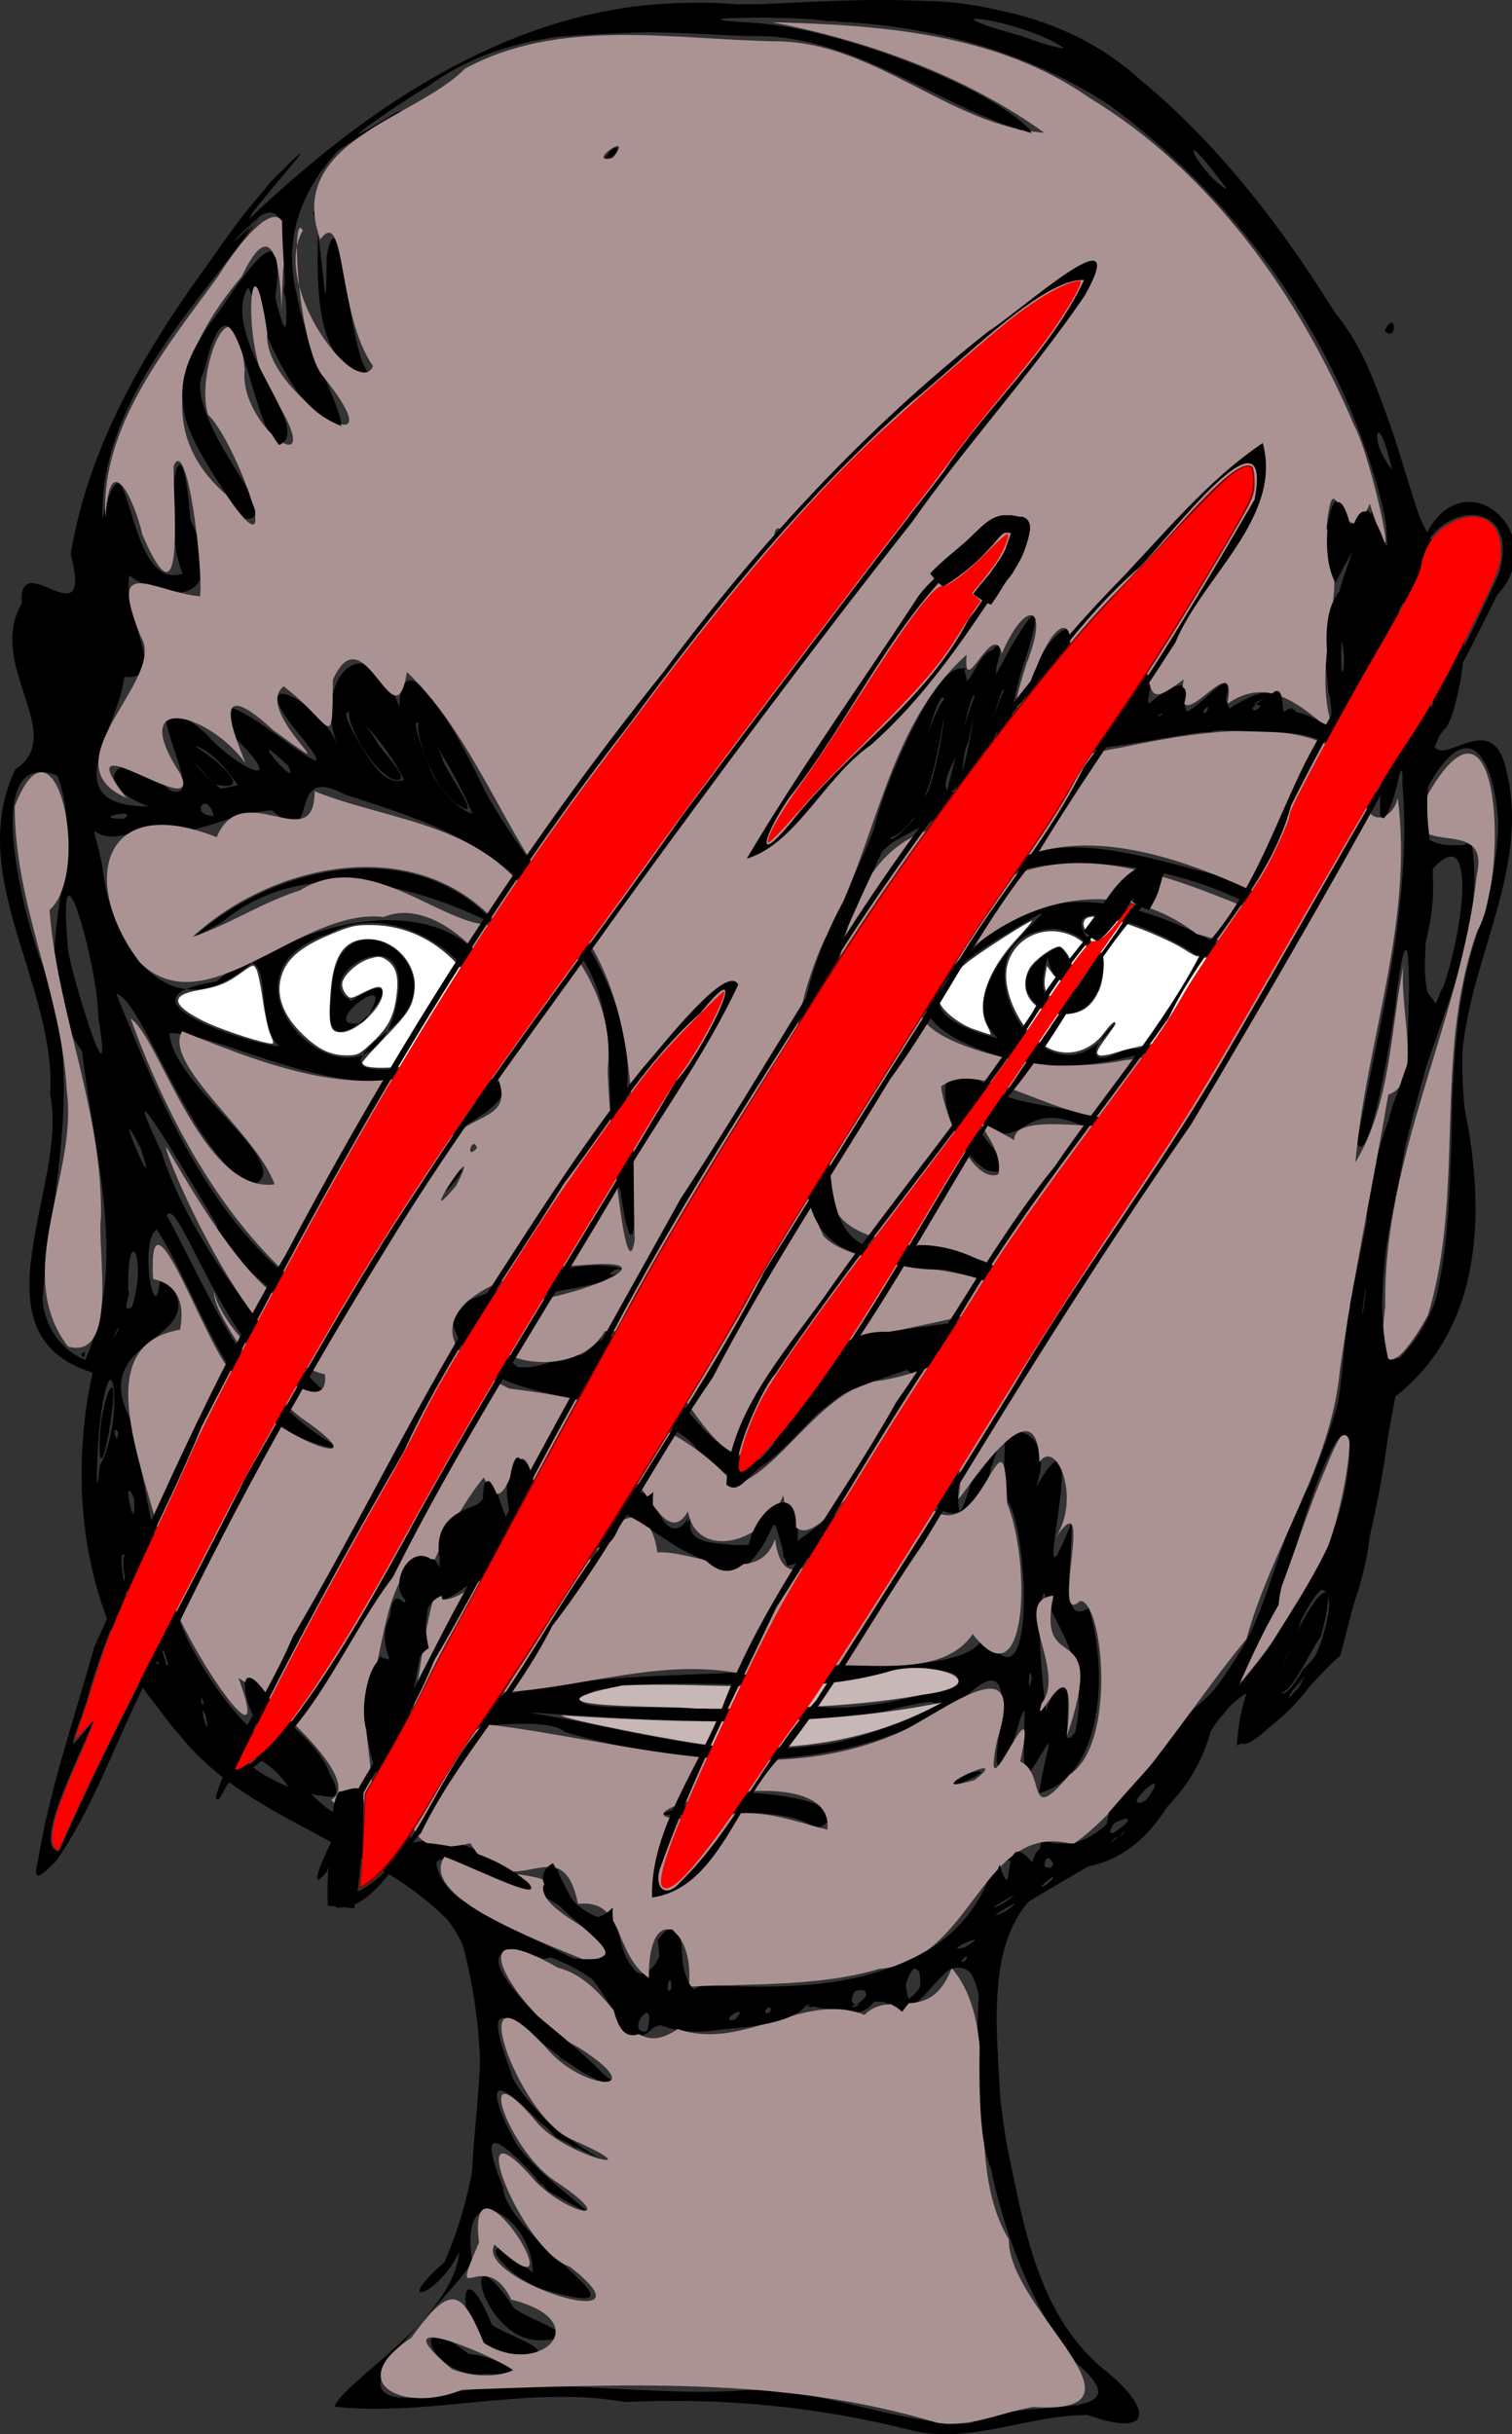 <?xml version="1.0" encoding="UTF-8" standalone="no"?>
<svg
   xmlns:dc="http://purl.org/dc/elements/1.1/"
   xmlns:cc="http://creativecommons.org/ns#"
   xmlns:rdf="http://www.w3.org/1999/02/22-rdf-syntax-ns#"
   xmlns:svg="http://www.w3.org/2000/svg"
   xmlns="http://www.w3.org/2000/svg"
   xmlns:sodipodi="http://sodipodi.sourceforge.net/DTD/sodipodi-0.dtd"
   xmlns:inkscape="http://www.inkscape.org/namespaces/inkscape"
   version="1.1"
   id="svg10"
   width="759.552"
   height="1222.396"
   viewBox="0 0 759.552 1222.396"
   sodipodi:docname="villager2claw.svg"
   inkscape:version="1.0 (4035a4fb49, 2020-05-01)">
  <rect x="0" y="0" width="759.552" height="1222.396" fill="#333333" stroke="none"/>
  <defs
     id="defs14" />
  <sodipodi:namedview
     inkscape:pagecheckerboard="true"
     inkscape:document-rotation="0"
     pagecolor="#ffffff"
     bordercolor="#666666"
     borderopacity="1"
     objecttolerance="10"
     gridtolerance="10"
     guidetolerance="10"
     inkscape:pageopacity="0"
     inkscape:pageshadow="2"
     inkscape:window-width="1080"
     inkscape:window-height="1826"
     id="namedview12"
     showgrid="false"
     inkscape:zoom="0.78671483"
     inkscape:cx="302.81517"
     inkscape:cy="308.63487"
     inkscape:window-x="-11"
     inkscape:window-y="-11"
     inkscape:window-maximized="1"
     inkscape:current-layer="g18"
     fit-margin-top="0"
     fit-margin-left="0"
     fit-margin-right="0"
     fit-margin-bottom="0" />
  <g
     inkscape:groupmode="layer"
     inkscape:label="Image"
     id="g18"
     transform="translate(-150.261,-278.231)">
    <path
       d="m 610.429,1499.238 c -47.951,-12.405 -96.796,-17.165 -145.964,-14.793 -49.024,-8.598 -97.356,7.42 -146.133,2.376 4.075,-12.596 59.596,-43.776 62.638,-77.82 -10.39,22.505 -34.79,29.108 -7.442,5.235 22.325,-50.85 22.973,-113.312 7.441,-165.494 -39.822,-46.859 -110.867,-53.949 -145.887,-106.675 -42.286,-45.91 -51.364,-115.207 -38.319,-174.579 -62.422,-19.289 -11.729,-94.371 -21.308,-139.524 3.333,-55.228 -42.987,-109.526 -17.507,-163.411 26.717,-17.323 -14.837,-52.021 3.222,-83.249 -1.973,-29.966 36.189,20.031 24.617,-24.762 11.685,-71.316 56.492,-130.947 99.884,-186.396 36.406,-36.613 -0.49,3.372 -13.24,20.933 65.357,-63.236 150.154,-120.055 245.463,-110.179 69.277,-2.11 148.233,-13.879 204.558,36.861 41.82,34.446 74.943,78.531 102.7,124.554 27.056,39.194 31.861,91.942 51.29,125.836 1.728,7.061 13.994,-29.249 8.108,4.715 4.426,31.901 -1.433,68.788 -14.656,77.952 3.648,15.603 30.098,-19.323 37.174,14.706 14.437,59.011 -33.398,113.384 -20.295,173.108 9.799,51.224 7.477,108.763 -37.534,142.413 -2.788,43.037 -15.121,86.065 -25.644,128.508 -18.357,15.514 -67.262,79.807 -46.143,18.376 -30.796,16.834 -33.421,78.749 -81.327,87.717 -57.955,16.054 -43.954,80.868 -42.996,126.507 10.401,44.446 14.603,95.977 52.517,126.592 23.95,19.372 23.576,33.892 -8.843,22.239 -29.08,-0.224 -57.14,14.056 -86.374,8.254 z m 27.465,-4.11 c 24.157,-14.477 93.483,2.108 50.024,-32.757 -36.79,-52.949 -49.492,-119.034 -45.994,-182.446 -11.221,-46.516 -33.158,34.784 -49.943,-1.665 -9.472,24.781 -33.916,-3.312 -44.058,11.667 -29.416,5.799 -47.293,13.322 -67.964,4.422 -18.8,26.402 -25.623,-41.719 -56.158,-32.412 -61.847,-19.572 17.446,50.462 36.849,63.095 -27.139,0.629 -78.116,-70.978 -53.85,-6.599 6.021,28.711 81.11,61.404 22.84,33.159 -16.206,-18.186 -45.548,-42.967 -22.098,-0.739 8.291,19.773 67.284,55.753 18.169,27.594 -14.703,-15.771 -39.84,-44.099 -22.815,-2.106 1.592,26.301 82.243,69.505 21.361,51.858 -25.673,-7.957 -37.447,-36.736 -6.506,-8.743 1.27,-26.094 -37.341,-52.151 -30.327,-5.741 -12.195,22.89 -86.427,78.795 -16.281,67.056 51.959,-10.609 104.452,2.043 156.543,-2.478 37.468,-0.351 74.247,17.926 110.209,16.834 z m -243.299,-24.829 c -27.888,3.801 -41.538,-35.975 -8.874,-9.987 10.587,0.546 36.657,11.624 8.874,9.987 z m 14.909,-9.793 c -31.529,3.266 -31.679,-63.503 -12.127,-14.829 6.101,4.744 40.026,15.616 12.127,14.829 z m 12.435,-7.059 c -30.45,0.819 -42.237,-60.058 -13.47,-16.211 5.905,5.618 40.131,15.403 13.47,16.211 z m 53.484,-155.209 c 5.377,-21.625 -12.576,2.045 0,0 z m 46.641,-9.595 c -10.39,-1.677 -3.946,11.152 0,0 z m 16.031,-1.155 c -3.952,-5.188 -4.937,6.682 0,0 z m 20.5,-1.418 c 4.049,-7.744 -8.329,0.437 0,0 z m 26.977,-4.771 c -2.098,-21.419 -16.014,17.691 0,0 z m 26.935,-4.896 c 0.99,-32.063 -18.775,23.274 0,0 z m -124.928,0.335 c -0.38,-11.783 -4.232,5.827 0,0 z m 15.015,-1.75 c 50.156,2.676 118.777,2.741 143.189,-50.454 9.766,-33.974 25.563,6.162 27.467,-22.447 36.567,13.406 52.336,-42.213 76.663,-65.672 34.35,-27.284 37.294,-72.087 55.753,-108.683 26.553,-36.667 13.23,-85.229 31.321,-124.95 -2.814,-35.469 14.627,-70.28 20.449,-87.564 -0.616,-22.32 4.689,-107.813 -5.358,-39.86 -1.941,20.334 -14.101,91.099 -20.021,76.852 10.812,-60.023 27.935,-119.656 22.63,-181.145 1.717,-28.317 -14.291,55.984 -10.472,1.408 4.292,-54.059 -5.278,46.151 -8.139,0.549 -12.967,-47.698 -87.158,-24.705 -129.288,-19.672 -42.59,7.514 -67.236,26.267 -106.407,46.787 -33.768,21.564 -29.242,98.08 -40.419,105.794 -4.928,-50.615 -7.462,83.928 6.273,30.336 1.876,31.325 -4.509,80.31 42.505,66.291 46.353,-0.917 79.611,40.058 20.392,54.871 -27.983,16.121 -17.292,9.687 -25.235,8.071 -46.822,-2.185 -71.021,88.862 -105.193,38.187 -36.124,-34.485 -115.373,-10.647 -122.479,-68.783 25.64,-9.699 66.01,-28.116 89.3,-18.599 -22.07,16.517 -108.406,5.817 -55.242,48.397 27.935,3.343 62.478,-42.776 73.502,7.287 16.472,20.965 51.358,67.848 62.787,16.183 11.672,-57.779 86.743,-33.298 113.112,-57.122 -36.514,-31.161 -115.186,-3.703 -107.947,-76.056 -13.415,-56.749 15.524,-108.904 37.252,-158.888 5.341,-25.971 35.441,-92.59 45.739,-80.277 -7.284,24.6 29.473,-42.898 14.435,2.437 -6.224,15.649 34.456,-68.612 16.677,-10.418 -9.569,26.453 -11.266,58.67 2.36,12.212 5.901,-23.629 31.407,-41.409 14.249,-5.581 -15.86,25.558 -10.305,56.185 4.934,13.686 18.427,-36.165 23.014,-10.676 11.352,13.372 12.855,-8.789 37.112,-48.059 27.323,-7.844 8.182,-10.24 29.171,-20.702 17.055,3.535 12.412,-3.658 31.16,-33.303 21.066,-0.924 18.653,-12.24 37.702,6.618 34.517,-2.908 43.461,36.647 -0.083,-36.298 25.22,-56.376 7.374,-35.203 11.909,-27.546 -3.978,-6.656 -9.595,-14.431 2.506,-66.645 7.169,-25.126 14.461,-38.54 22.518,39.692 19.354,-5.822 C 827.691,456.243 776.271,381.681 708.015,331.344 665.209,303.21 616.155,290.591 565.179,288.748 c -16.533,-2.867 -85.156,-1.806 -35.792,0.976 46.769,3.377 123.4,34.745 140.296,55.918 -49.085,-13.53 -90.257,-51.247 -144.026,-49.306 -54.13,-2.171 -113.39,-8.863 -160.078,25.045 -19.98,11.868 -58.197,39.1 -15.818,13.078 26.035,-6.379 -56.405,21.152 -48.448,48.681 -18.579,35.937 20.406,94.214 20.506,109.366 -33.148,-17.216 -40.864,-58.84 -46.846,-69.961 -16.06,24.816 38.73,81.878 12.079,76.132 -12.492,-18.755 -20.273,-95.083 -34.051,-34.758 -14.302,24.018 45.909,78.073 18.874,74.69 -25.051,-39.304 -45.902,-60.273 -11.669,-103.81 10.916,-15.827 33.979,-51.798 27.791,-12.583 2.287,28.401 12.563,31.797 4.728,2.099 5.771,-29.04 -2.815,-60.027 -23.809,-20.847 -30.394,39.225 -68.588,83.222 -67.177,135.174 14.079,-55.341 10.682,38.227 40.278,27.597 -11.249,-26.362 -1.095,-91.552 3.89,-26.867 18.151,36.314 -4.871,45.652 -30.734,27.831 -3.566,21.199 20.914,52.861 -2.492,50.943 -2.809,26.417 -36.392,64.984 12.274,65.057 -34.106,-12.467 -11.147,-33.773 10.194,-8.372 24.759,10.878 -28.196,-68.228 18.698,-28.081 14.271,16.642 43.052,30.333 14.809,2.266 -29.401,-51.061 70.656,45.138 31.346,-2.728 -28.684,-34.694 10.435,-17.229 19.458,5.499 -12.046,-34.008 16.008,-61.182 31.363,-18.493 1.588,-42.269 36.626,28.064 43.289,42.647 27.426,49.909 78.595,91.864 70.576,154.555 7.183,22.614 6.214,106.803 -2.659,46.457 -12.631,-43.508 6.641,-95.577 -29.985,-130.516 -26.165,-44.69 -70.318,-56.607 -109.041,-69.439 -30.376,-16.285 -10.277,29.852 -36.181,8.127 -25.877,1.869 -37.993,15.607 -68.277,10.327 -24.821,10.895 -23.426,-15.33 -16.853,17.822 4.074,40.28 34.299,85.443 75.87,47.699 38.241,-24.036 108.118,-37.127 125.61,18.697 12.817,37.487 -25.521,10.723 -36.059,36.067 -42.818,19.719 -107.001,-19.769 -131.682,-18.658 1.01,26.549 66.656,67.609 41.157,76.467 -31.752,-17.692 -54.19,-92.509 -67.962,-96.334 22.2,54.661 47.238,115.523 96.881,150.195 17.903,30.641 -45.177,-17.618 -46.35,-34.113 -11.341,-18.722 -54.186,-92.359 -27.671,-36.282 14.102,45.454 59.114,100.256 82.207,120.294 -43.504,4.615 -72.891,-101.042 -79.648,-88.752 23.216,42.763 42.034,93.895 88.121,117.337 -54.57,-5.69 -68.283,-71.333 -93.148,-110.344 -9.583,6.69 -0.043,55.466 1.928,21.586 33.253,35.98 -39.437,29.431 -14.656,74.819 11.562,53.599 16.253,113.149 58.86,153.185 31.024,42.758 -26.911,-59.648 10.862,-12.346 19.213,18.812 52.668,60.42 18.489,44.059 18.861,21.719 48.086,26.462 34.558,-9.334 -6.838,-18.918 -8.077,-45.484 2.734,-57.797 9.889,22.309 -4.69,-56.424 17.525,-17.886 -17.762,-19.083 6.799,-52.35 14.984,-17.343 -14.111,-24.206 22.59,-43.198 18.472,-44.45 2.638,-36.649 19.431,51.028 12.274,-0.394 -2.008,-27.203 15.617,-22.412 13.815,1.013 12.483,-55.505 9.085,37.538 22.709,1.231 12.621,-41.041 1.882,49.273 13.871,1.06 8.765,-34.968 10.23,4.301 22.389,-7.198 1.725,14.925 12.649,31.698 20.415,9.051 -11.73,20.813 17.522,19.69 28.858,19.149 3.394,-26.863 27.428,-28.387 23.506,-1.049 21.447,-18.93 22.596,-10.453 41.314,-34.971 19.392,6.441 11.353,11.102 23.731,-13.653 26.28,-17.474 7.816,66.979 23.162,16.161 6.646,-33.603 44.467,-29.741 31.792,4.747 31.612,-54.766 -7.438,81.829 18.053,17.274 0.031,23.107 -6.142,52.196 8.561,43.368 10.045,31.998 6.858,84.723 -25.033,92.838 4.769,-29.337 10.568,-34.031 -6.375,-7.455 -4.089,-20.906 4.306,-55.769 -7.542,-14.653 -21.67,36.104 14.941,-62.483 -22.944,-26.268 -59.06,40.457 -135.484,36.601 -201.28,17.718 -11.825,-10.708 -72.935,4.113 -45.741,-7.476 -40.278,30.846 50.009,-64.716 13.38,-10.644 50.516,-13.367 104.778,-8.337 152.143,-14.793 30.294,-1.173 84.905,3.176 91.141,-16.035 25.486,43.201 22.441,-49.877 11.586,-67.073 -5.436,-16.351 4.093,-52.752 -8.565,-16.39 -6.424,30.75 -34.868,29.039 -30.821,0.673 -21.414,45.956 -23.448,11.828 -27.335,13.519 -11.377,21.363 -32.069,31.491 -44.105,34.811 -10.644,-36.858 -1.23,-16.868 -22.84,2.088 -25.813,-6.911 -40.352,-15.403 -58.113,-29.472 -17.529,16.004 -10.765,27.345 -31.517,12.357 -26.948,-6.332 -50.435,37.743 -67.734,32.303 -2.503,31.858 -17.123,68.118 -9.321,111.33 -11.258,20.91 12.857,2.437 14.219,11.915 22.553,-8.124 45.421,31.54 60.016,11.28 3.694,26.604 36.884,29.468 28.901,23.991 6.349,38.989 19.42,36.911 28.042,3.86 11.054,3.829 -0.582,42.737 15.212,30.732 z m 57.45,-78.377 c -20.159,-19.06 -122.916,3.989 -51.475,-15.327 8.194,-7.832 82.573,2.284 51.475,15.327 z m 71.874,-26.78 c 30.76,-7.932 -13.552,10.818 -2.132,3.507 z m -232.323,-58.73 c 8.21,-27.269 10.086,6.463 0,0 z m 98,-204.544 c 4.497,-37.795 70.373,-2.787 23.123,-3.399 -7.663,1.113 -15.795,0.438 -23.123,3.399 z m -124.914,-28.818 c 12.346,-21.47 12.996,-10.754 0,0 z m 273.427,-11.872 c -22.183,-12.393 -35.183,-72.229 4.487,-39.065 18.848,10.049 107.585,14.352 43.667,16.812 -33.484,-14.954 -28.091,17.876 -55.745,-3.81 1.487,7.024 29.823,31.933 7.592,26.064 z m -278.472,-11.983 c 28.638,-15.086 29.707,-41.137 -0.508,-13.077 -58.439,30.297 17.201,-22.276 36.281,-19.332 3.387,13.739 -28.328,24.977 -35.773,32.409 z m 18.958,2.228 3.04,-2.557 z m 284.797,-43.159 c -31.319,-4.787 -86.063,-26.49 -36.756,-52.712 37.285,-47.94 94.751,-27.869 137.769,-1.952 33.069,30.643 -50.485,52.215 -76.635,54.461 -8.107,0.664 -16.262,0.726 -24.379,0.204 z m 44.703,-8.087 c 26.853,2.424 93.751,-40.09 34.825,-47.26 -17.896,-12.946 -83.316,-38.19 -46.172,2.113 -0.463,53.894 -70.092,16.815 -22.401,-6.186 14.554,13.083 -0.751,28.164 -5.868,5.489 -15.288,51.948 52.739,-5.547 4.148,-14.318 -57.783,1.097 -5.018,101.974 30.192,46.862 -12.402,11.41 -16.407,25.25 5.275,13.301 z m -64.5,-5.177 c -33.281,-31.177 62.538,-87.937 0.576,-50.299 -33.068,20.587 -47.428,38.244 -0.576,50.299 z m -405,-50.083 c 41.314,-37.427 112.987,-53.015 153.394,-6.523 -38.21,-19.085 -95.282,-37.419 -138.562,-1.522 l -7.501,4.033 z m 543.515,-9.692 c -44.003,-30.519 -127.395,-39.964 -155.532,-9.396 33.976,-45.047 87.559,-21.794 132.151,-11.548 7.178,3.121 32.746,8.4 23.381,20.944 z m -250.515,-192.803 3.04,-2.557 z m -206.5,-82.028 c -35.501,-5.388 -17.465,-89.375 -25.581,-80.202 5.382,16.176 6.541,68.369 6.826,22.268 7.428,-39.933 11.429,63.837 23.887,59.187 l -2.797,-0.683 z m 120.5,-106.391 c 7.453,-12.948 10.472,-2.174 0,0 z m 0.578,906.047 c 4.67,-17.643 -37.08,-37.55 -37.176,-37.46 -24.229,-2.121 -60.654,-34.288 -43.282,1.656 27.873,9.432 49.991,33.539 80.458,35.804 z m 181.971,-4.034 c -6.224,-0.42 -1.396,7.003 0,0 z m -1.677,-4.321 c 17.251,-10.211 -12.851,2.501 0,0 z m 21.243,-18.554 c 16.283,-12.036 -20.384,10.63 0,0 z m -1.013,-4.091 c 17.344,-11.802 -19.241,10.14 0,0 z m 0.271,-4.835 c 19.181,-19.166 -13.367,-24.397 0,0 z m 23.613,-6.319 c 4.985,-9.727 -15.523,13.576 0,0 z m 1.015,-8.102 c -5.182,-10.794 -6.901,9.126 0,0 z m 31.128,-12.745 c 3.163,-4.585 -7.089,6.407 0,0 z m 6.21,-8.614 c -2.429,-13.223 -19.649,20.576 0,0 z m -2.21,5.614 c 2.797,-4.87 -5.982,7.208 0,0 z m 12.512,-17.25 c 13.029,-21.717 -19.459,11.498 0,0 z m -431.89,-5.75 c -14.547,-22.608 -39.695,-17.784 0,0 z m 448.42,-14.196 c 4.905,-17.605 2.778,4.741 -4.319,4.602 z m -183.671,-6.833 c 25.95,-1.202 98.029,-33.82 33.714,-16.916 -59.107,8.143 -118.933,4.114 -178.214,0.376 48.002,7.405 95.273,23.854 144.5,16.541 z m 130.268,-6.469 c 7.834,-36.183 -9.812,-51.856 -15.613,-70.297 -6.065,12.422 2.463,69.992 0.815,59.196 14.363,-32.905 10.682,-2.32 10.763,13.866 l 1.54,-0.128 z m -436.902,-8.927 c -5.696,-10.996 5.233,22.365 0,0 z m 517.571,-12.659 c 31.523,-37.299 61.453,-84.645 56.843,-135.139 -24.473,35.58 -26.001,80.778 -48.568,116.384 -15.928,16.272 -38.832,55.815 -8.275,18.756 z m -208.937,8.71 c 28.397,3.878 111.635,-18.942 41.865,-19.093 -51.392,16.189 -103.354,1.442 -154.654,10.789 -30.337,13.153 44.342,6.245 57.275,9.572 18.512,0.302 37.034,-0.172 55.515,-1.267 z m 245.382,-16.038 c -5.937,1.059 -19.013,26.397 0,0 z m -2.39,-3.069 c 23.28,-20.074 11.339,-67.421 -3.519,-17.74 -9.903,14.585 -14.145,48.079 3.519,17.74 z m -552.491,16.171 c -2.998,-5.358 -0.139,6.711 0,0 z m -16.225,-12.931 c -6.031,-22.147 -34.184,-98.433 -22.124,-37.602 5.058,12.951 8.566,31.261 22.124,37.602 z m 432.155,1.24 c -1.498,-9.443 -2.138,13.347 0,0 z m -450.832,-89.705 c -6.992,-16.949 0.941,22.978 0,0 z m -17.272,-16.795 c 13.147,-24.443 5.618,-71.774 -0.239,-19.062 -0.619,2.808 -2.67,45.763 0.239,19.062 z m 9.174,-16.868 c -3.701,-5.172 -0.452,9.129 0,0 z m 265,-21.504 c -2.727,-3.404 -3.113,6.244 0,0 z m 85.303,-3.128 c 9.153,-12.125 -5.438,-2.532 0,0 z m 298.411,-4.5 c 20.707,-16.608 -4.036,12.201 -6.562,1.215 z m 10.626,-27.587 c 19.154,-66.137 0.682,-137.218 26.528,-202.206 16.668,-25.252 5.953,-125.489 -27.561,-65.775 -11.319,27.877 0.791,31.489 21.699,29.632 8.144,52.509 -25.623,101.215 -33.609,152.418 -4.401,29.33 -23.605,94.534 -2.934,105.958 5.838,-6.232 10.809,-13.18 15.876,-20.028 z m -675.84,20.489 c 21.911,-48.983 4.066,-104.345 -1.625,-154.994 -32.782,-45.785 4.895,-93.405 -12.441,-138.542 -38.965,-14.509 -16.905,68.695 -9.064,91.016 23.953,56.221 6.549,114.998 1.621,172.199 1.001,13.102 9.123,25.38 21.51,30.321 z m -2,-2.652 c 3.157,-4.357 1.539,4.13 0,0 z m 375.5,1.5 c 6.731,-8.831 -9.619,9.561 0,0 z m 10,-5.236 -7.074,5.392 z m 0.565,3.63 c -5.381,-1.165 -2.996,6.527 0,0 z m -124.927,-8.118 c -8.882,-3.149 -17.599,16.004 -5.429,5.155 z m 172.112,7.234 c 11.521,-9.146 -20.032,9.03 0,0 z m 1.25,-7.26 c 39.784,-20.279 -26.905,14.038 0,0 z m -416.08,-3.751 c 2.722,-6.767 -6.115,9.668 0,0 z m 663.887,-0.526 -1.507,2.356 z m -37.297,-15.162 c 2.838,-32.977 -6.763,36.509 0,0 z m -185.382,9.938 c 3.163,-4.585 -7.089,6.406 0,0 z m -434.16,-6.209 c 7.946,-24.254 -2.588,-44.305 -1.863,-7.993 1.906,0.361 -4.326,12.079 1.863,7.993 z m 247.032,-18.041 c -3.917,-4.047 -13.006,6.049 0,0 z m -242.707,-61.796 c -17.122,-32.934 11.262,34.277 0,0 z m 147.562,-42.151 c 60.861,-24.912 -10.703,-89.662 -52.516,-65.601 -68.785,21.891 18.572,103.251 33.231,36.855 11.45,-48.882 -45.544,-14.96 -22.489,-2.982 44.165,-28.012 -19.024,48.823 -9.908,-2.918 1.069,-56.437 67.172,-14.861 30.284,16.427 -36.699,27.371 0.244,21.209 21.398,18.218 z m -168.78,-23.171 c -0.044,-25.824 -21.369,-101.535 -15.175,-34.084 1.283,11.077 23.727,85.365 15.175,34.084 z m 90.822,14.368 c -15.465,-15.681 2.663,-61.91 -31.559,-32.578 -54.838,8.412 15.733,31.027 31.559,32.578 z m 580.09,-19.5 c 10.766,-16.249 26.286,-99.008 -0.721,-69.626 -1.401,20.88 -8.309,56.928 0.721,69.626 z m -537.742,7.5 c 22.802,-33.287 -28.221,5.359 0,0 z M 611.149,687.458 c 13.668,-20.844 20.545,-97.49 3.642,-35.182 -4.914,14.797 -35.425,71.88 -3.642,35.182 z m -398.869,1.94 c 9.49,-5.637 -18.756,-0.142 0,0 z m 45.315,-1.475 c -3.449,-13.649 -12.759,-0.106 0,0 z m 130,-0.963 c -9.404,-24.067 -43.746,-77.73 -20.353,-20.365 4.735,8.369 10.986,16.809 20.353,20.365 z m 242.186,-10.952 c 10.557,-22.134 14.76,-80.759 3.375,-25.677 0.134,5.231 -16.076,28.554 -3.375,25.677 z m -360.022,-3.386 c -20.701,-30.649 -38.268,-21.777 -8.495,1.676 z m 83.424,-2.764 c -10.343,-23.105 -46.209,-56.453 -18.959,-12.774 3.997,5.779 10.383,15.768 18.959,12.774 z m 292.189,-1.926 c 7.974,-24.017 15.047,-72.02 1.68,-20.679 1.413,2.288 -12.046,23.033 -1.68,20.679 z m -350.277,-5.014 c -25.608,-24.418 7.098,14.707 0,0 z m 365.797,-2.68 c 10.607,-23.632 20.006,-62.774 4.635,-17.581 1.528,1.785 -13.077,18.762 -4.635,17.581 z m 36.294,-7.493 c -4.648,-0.564 -1.574,5.35 0,0 z m -2.368,-20.351 c 8.092,-40.572 -23.836,50.584 0,0 z m 68.858,10.287 c -7.242,-1.126 -2.735,5.331 0,0 z m -46.942,-3.049 c 20.776,-37.722 -13.251,-18.288 0,0 z m 19.399,-3.895 c 20.986,-30.453 -23.496,16.002 0,0 z m 20.879,-0.893 c 0.458,-6.984 -6.205,7.667 0,0 z m 26.316,0.393 c 15.563,-18.902 -16.04,5.93 0,0 z m 87.197,-5.059 c -5.417,0.652 1.752,7.715 0,0 z m -45.808,-32.929 c -3.334,26.542 3.524,22.033 0,0 z m 30.782,-16.647 c -7.699,-6.388 0.832,30.48 0,0 z m -6.281,-68.071 c -8.324,-34.253 -10.863,-8.435 0.601,2.815 z M 284.667,383.205 c -25.434,23.116 -21.011,21.685 0,0 z m 482.381,-9.467 c -30.575,-41.295 -15.33,-8.399 0,0 z m -81.873,-71.12 c -21.466,-14.918 -76.902,-21.352 -22.674,-6.536 7.488,2.369 14.813,5.551 22.674,6.536 z m 160.641,141.706 c 5.87,-11.685 6.661,6.412 0,0 z"
       style="fill:#000000"
       id="path22" />
    <path
       d="m 620.637,1494.761 c -76.911,-23.354 -158.878,-19.198 -238.248,-16.501 -28.286,11.951 -60.7,-2.661 -25.497,-26.09 19.376,-26.658 24.955,-25.561 36.396,2.582 27.85,18.007 57.73,-10.695 13.854,-21.743 -13.853,-28.26 -32.109,8.147 -16.254,-28.705 -6.711,-54.993 54.371,44.378 7.811,1.07 -10.755,17.54 85.022,47.722 37.673,11.007 -23.967,-7.491 -56.369,-88.483 -17.289,-42.919 16.605,17.036 44.258,22.638 9.497,-0.341 -23.696,-16.216 -41.826,-69.248 -7.755,-28.084 16.148,17.147 59.267,26.176 16.355,7.422 -26.397,-10.936 -57.565,-96.056 -11.225,-44.416 17.817,20.112 52.943,22.223 14.349,-2.013 -25.761,-12.093 -66.326,-71.941 -9.728,-39.656 29.417,7.562 33.921,49.088 60.119,30.746 32.944,11.51 63.813,-19.359 93.883,-7.038 12.303,-13.202 32.736,5.395 43.767,-23.494 27.523,31.852 4.125,95.399 28.69,136.188 -0.589,35.201 77.384,88.238 12.247,84.149 -15.962,2.609 -32.309,10.857 -48.646,7.838 z m -212.388,-26.309 c -13.887,-9.164 -68.455,-31.582 -30.912,-0.51 9.534,3.614 21.394,4.552 30.912,0.51 z"
       style="fill:#ac9393;stroke-width:1.798"
       id="path34" />
    <path
       d="m 496.3,1275.86 c 3.178,-30.857 -20.649,-43.434 -20.073,-4.346 -18.249,-12.562 -11.773,-39.765 -35.592,-37.227 -8.425,-41.122 -33.45,4.359 -54.074,-30.448 -41.124,9.56 -28.506,-22.711 -29.97,-59.899 4.317,-22.922 11.441,-82.544 15.912,-62.536 18.12,1.98 56.72,-58.324 75.348,-17.603 3.965,-19.448 27.933,-38.6 32.658,-6.005 18.052,-1.196 50.809,18.187 59.091,-6.75 6.013,47.05 50.368,-29.813 52.854,-15.464 8.646,22.922 30.826,-43.264 27.126,1.34 24.957,15.738 35.479,-58.841 36.564,-3.931 12.32,30.455 10.225,101.522 -17.22,65.805 -20.456,29.957 -79.448,5.747 -113.305,20.56 -40.915,-9.471 -81.653,6.384 -122.299,8.651 32.86,-50.025 -64.891,43.641 -8.078,16.206 67.817,7.993 139.268,33.331 205.967,4.408 21.441,-9.374 65.873,-46.992 50.065,3.103 -9.758,46.529 22.378,-38.609 11.486,11.11 13.249,5.618 2.571,33.111 24.776,6.576 23.882,-15.162 16.942,-87.5 5.262,-87.243 -15.501,14.911 8.619,-62.562 -12.447,-31.458 13.599,-20.646 0.152,-50.609 -7.92,-38.188 -1.137,-45.729 -42.329,24.343 -40.753,17.749 6.463,-29.278 -19.758,-41.072 -26.933,-8.575 -23.961,-19.126 -51.845,58.19 -61.075,7.443 -9.519,24.892 -43.504,32.586 -47.804,8.089 -15.453,26.458 -30.566,-52.972 -42.118,-2.433 -7.124,29.304 0.85,-40.128 -12.839,-4.428 -12.471,32.845 -7.115,-51.375 -21.819,-5.723 -10.415,-41.497 -12.116,26.069 -25.798,-4.517 -12.588,15.052 -26.653,44.352 -24.305,41.13 -26.869,-2.207 -24.687,50.688 -35.771,73.111 0.319,22.785 15.746,83.644 -16.572,47.662 20.512,-11.195 -52.529,-68.17 -46.145,-60.048 19.199,53.312 -36.03,-30.898 -36.415,-50.132 -0.463,-37.129 -47.507,-116.801 6.641,-125.864 4.559,-23.813 -13.073,-24.873 -13.568,-25.603 -2.76,-53.51 26.739,35.418 39.564,46.724 3.425,27.197 86.024,58.213 33.866,22.371 -14.831,-11.517 -44.369,-52.946 -42.683,-62.529 3.273,21.706 58.487,70.01 55.602,41.44 -40.848,-8.422 -88.036,-128.987 -78.531,-112.295 15.305,26.096 54.306,93.372 76.656,76.456 -46.518,-34.749 -75.879,-88.914 -95.734,-142.763 14.335,8.952 35.822,88.012 72.301,83.205 -8.666,-25.137 -56.302,-60.212 -46.433,-76.909 44.39,17.822 104.298,42.524 145.697,6.253 46.04,-0.242 -8.015,-79.307 -44.431,-63.591 -41.743,-5.145 -88.712,55.548 -122.396,22.909 -30.69,-40.187 -19.539,-86.171 38.509,-62.979 12.631,-31.181 49.254,10.67 49.17,-23.066 39.791,15.869 87.594,15.584 112.894,60.517 20.738,21.554 37.971,48.409 34.27,79.234 0.525,20.979 8.73,114.356 13.607,85.826 -1.699,-52.808 4.326,-112.571 -28.156,-157.709 -34.977,-38.771 -49.42,-92.245 -86.245,-127.791 -6.063,38.123 -21.486,-31.294 -37.231,3.955 -0.208,38.051 -0.067,22.155 -24.664,3.236 -16.552,12.83 38.262,53.725 -5.258,21.998 -38.626,-35.414 -12.764,17.479 -14.168,16.311 -18.455,-25.119 -59.856,-36.039 -32.511,5.673 12.588,26.203 -59.704,-29.977 -27.122,12.037 -40.255,-17.583 20.312,-59.351 7.422,-80.64 -17.384,-42.524 5.548,-22.934 29.599,-20.532 1.708,-13.76 -6.478,-81.88 -13.293,-65.46 -0.098,19.588 5.948,84.882 -15.635,34.511 -4.17,-17.851 -16.657,-44.862 -18.534,-8.499 -2.852,-45.484 30.732,-85.808 56.426,-121.102 14.846,-24.064 40.486,-51.985 32.691,-2.82 -2.563,62.767 4.963,-51.244 -20.684,2.658 -30.358,36.004 -45.01,77.238 -7.835,109.675 31.205,45.697 5.048,-26.733 -9.143,-40.31 -6.718,-21.336 13.566,-73.201 18.451,-22.582 -3.388,28.681 43.102,60.259 15.498,15.101 -18.677,-20.524 -12.553,-94.056 -4.165,-33.27 -2.77,29.729 69.737,73.699 28.376,22.009 -12.813,-13.968 -16.836,-85.596 -10.547,-73.593 -16.285,28.375 27.522,85.546 35.333,68.035 -18.245,-25.645 -13.445,-81.184 -26.573,-63.613 -17.907,-49.498 48.535,-60.886 72.583,-85.657 47.832,-26.052 104.719,-14.626 156.717,-13.822 49.469,0.304 87.519,42.786 134.451,45.901 -40.192,-28.811 -88.328,-46.039 -136.704,-55.507 54.857,1.516 112.936,5.475 159.458,38.036 61.138,37.044 105.309,99.316 132.855,164.409 9.142,16.511 25.741,94.697 7.881,39.375 -13.558,32.225 -17.663,-28.574 -21.748,12.14 12.489,33.921 -9.235,65.966 3.783,103.12 -16.954,-14.302 -33.214,-28.935 -53.514,-14.87 5.915,-32.424 -28.324,24.742 -21.989,-12.213 -16.742,12.791 -15.955,8.447 -19.059,-7.009 -17.185,18.274 -32.928,38.366 -18.654,-0.342 -14.596,-12.791 -46.143,73.733 -26.726,10.42 14.44,-23.076 5.841,-45.436 -8.572,-11.603 -9.989,26.969 -16.493,33.368 -5.839,0.351 11.734,-29.346 -0.453,-32.908 -12.497,-4.74 -4.204,-17.987 -19.65,24.603 -17.708,0.577 -40.938,36.596 -45.164,96.738 -71.359,142.976 -21.378,46.024 -21.678,103.187 -0.601,148.853 19.013,20.508 94.831,12.076 89.234,34.084 -42.86,17.663 -104.313,8.127 -116.115,70.357 -30.601,29.139 -50.135,-61.755 -83.014,-56.486 -15.45,28.414 -78.21,14.009 -52.827,-14.772 20.974,4.403 98.21,-23.622 40.521,-18.436 -45.29,1.311 -97.938,30.706 -35.709,61.923 40.709,4.798 85.186,15.093 113.413,48.314 21.425,-5.78 41.314,-44.295 69.107,-51.88 26.444,-1.629 112.634,-37.245 55.77,-60.468 -34.987,-12.601 -91.008,-1.891 -75.612,-57.821 -1.64,-15.254 -20.457,-35.822 -5.888,-40.752 9.208,-38.524 6.984,-101.707 54.103,-117.944 30.106,-24.028 60.324,-35.038 97.511,-41.528 38.993,-8.355 99.615,-17.986 119.346,13.084 -0.519,30.446 16.323,24.351 18.66,12.403 8.19,62.088 -15.942,122.452 -21.246,183.025 18.036,-29.843 17.443,-66.309 24.353,-99.768 -3.294,20.327 10.528,59.824 -7.807,65.672 -7.884,46.31 -17.64,91.694 -24.37,138.625 -4.553,48.242 -34.237,88.67 -46.937,134.849 -27.861,33.438 -55.411,80.285 -86.975,103.05 -45.813,-12.569 -50.103,58.637 -97.262,62.502 -30.834,9.147 -65.09,7.339 -95.832,8.972 z m 69.618,-78.838 c 4.585,-43.626 -141.533,0.563 -54.884,-6.011 19.232,-6.144 37.491,1.835 54.884,6.011 z m 73.907,-24.883 c 22.212,-17.22 -32.583,9.346 0,0 z m -235.007,-60.672 c 10.771,-26.958 -17.37,8.657 0,0 z M 517.53,904.262 c 54.429,2.957 -14.195,-39.983 -19.854,2.272 6.688,-0.066 13.164,-2.123 19.854,-2.272 z M 379.533,873.503 c 15.775,-31.485 -23.47,27.918 0,0 z m 272.227,-5.532 c 3.996,-17.752 -25.692,-36.327 8.037,-17.196 -0.769,-17.348 63.452,0.919 56.325,-11.635 -31.154,5.351 -73.274,-30.899 -93.088,-15.314 1.1,12.555 15.221,49.093 28.727,44.145 z M 379.459,847.609 c 10.944,-10.087 28.801,-8.591 20.71,-28.41 -21.818,3.68 -90.561,51.749 -32.459,21.951 36.805,-26.722 13.284,2.16 -1.743,16.717 5.904,-0.567 8.075,-9.069 13.492,-10.258 z m 10.44,7.159 c -2.232,-7.087 -6.45,6.844 0,0 z m 325.894,-44.193 c 36.394,-2.965 106.439,-46.35 35.659,-63.298 -44.194,-34.247 -100.578,-14.42 -131.631,26.708 -30.505,23.533 43.576,39.313 62.305,39.389 11.268,0.044 22.594,-0.607 33.668,-2.798 z m -414.66,-85.296 c 35.609,-22.405 73.881,21.244 99.341,17.173 -40.521,-46.277 -112.698,-31.413 -153.486,6.264 18.636,-6.281 35.301,-17.511 54.145,-23.437 z m 490.897,6.431 c -39.249,-19.352 -95.331,-42.603 -136.766,-18.796 -24.001,13.412 -27.988,29.112 -0.709,6.741 45.139,-20.88 94.428,3.665 136.483,20.275 2.591,-1.776 2.105,-5.794 0.991,-8.22 z M 542.696,545.577 c -2.232,-7.087 -6.45,6.844 0,0 z M 458.061,357.534 c 11.904,-14.991 -14.913,3.495 0,0 z"
       style="fill:#ac9393;stroke-width:1.798"
       id="path36" />
    <path
       d="m 846.139,934.312 c -1.26,-75.485 38.022,-143.51 46.05,-217.159 7.633,-32.936 -44.171,-2.118 -23.798,-41.452 36.231,-61.431 39.523,43.201 23.974,70.043 -22.411,62.43 -5.74,130.412 -24.823,193.073 -14.327,25.438 -26.34,35.078 -21.403,-4.504 z"
       style="fill:#ac9393;stroke-width:1.798"
       id="path38" />
    <path
       d="m 184.447,954.417 c -28.649,-37.307 5.292,-86.096 -0.651,-128.588 -2.52,-48.619 -26.361,-93.85 -26.118,-142.745 20.462,-53.02 38.923,32.978 17.463,52.127 3.926,51.999 26.84,101.52 25.833,154.69 -2.142,15.019 9.219,71.721 -16.528,64.516 z"
       style="fill:#ac9393;stroke-width:1.798"
       id="path40" />
    <path
       d="m 445.935,1263.306 c -26.523,-11.245 -88.078,-33.229 -71.499,-54.056 15.086,11.162 57.692,9.488 48.767,15.903 -2.916,16.573 54.474,29.965 22.732,38.154 z"
       style="fill:#ac9393;stroke-width:0.636"
       id="path42" />
    <path
       d="m 755.655,1141.631 c 33.93,-35.991 41.501,-82.186 60.581,-126.023 23.136,-58.59 7.953,40.461 -7.416,55.474 -13.591,26.035 -32.294,51.068 -53.165,70.549 z"
       style="fill:#ac9393;stroke-width:0.636"
       id="path44" />
    <path
       d="m 686.168,1150.152 c 6.275,-55.036 -17.996,2.321 -12.631,-16.659 12.964,-16.049 -16.188,-51.517 5.926,-53.973 -9.176,42.887 28.223,7.561 6.705,70.632 z"
       style="fill:#ac9393;stroke-width:0.636"
       id="path46" />
    <path
       d="m 499.845,1136.216 c -17.7,-1.682 -95.794,0.249 -36.913,-11.62 45.414,-2.037 90.799,5.907 135.967,-7.592 22.597,-5.021 53.014,7.23 14.509,12.327 -37.41,6.747 -75.67,6.947 -113.563,6.885 z"
       style="fill:#c8b7b7;stroke-width:0.636"
       id="path48" />
    <path
       d="m 511.602,1155.248 c -19.461,-2.075 -79.643,-13.968 -79.25,-15.63 63.461,4.06 130.045,6 191.18,-6.49 -34.445,19.057 -73.04,24.824 -111.93,22.121 z"
       style="fill:#c8b7b7;stroke-width:0.636"
       id="path50" />
    <path
       d="m 595.266,699.846 c 11.06,-20.848 26.259,-75.514 30.803,-70.182 -4.618,23.115 -8.081,63.228 -30.803,70.182 z"
       style="fill:#000000;stroke-width:0.449"
       id="path52" />
    <path
       d="m 625.942,676.243 c 4.44,-21.385 23.246,-83.579 10.686,-25.156 -3.949,6.363 -1.023,23.944 -10.686,25.156 z"
       style="fill:#000000;stroke-width:0.449"
       id="path54" />
    <path
       d="m 712.132,639.83 c 3.214,-34.837 20.042,-13.316 0,0 z"
       style="fill:#000000;stroke-width:0.449"
       id="path56" />
    <path
       d="m 642.508,667.728 c 1.626,-20.918 22.485,-73.908 7.774,-20.34 -2.986,5.274 -1.439,19.119 -7.774,20.34 z"
       style="fill:#000000;stroke-width:0.449"
       id="path58" />
    <path
       d="m 387.189,1374.262 c 1.263,-48.909 19.712,-116.909 -29.841,-147.85 -46.456,-29.247 -102.346,-48.01 -132.125,-97.524 -6.97,-35.172 21.174,6.513 3.625,-31.469 -7.379,-13.851 -3.116,-75.04 -0.782,-43.259 5.228,37.433 35.978,86.492 58.61,100.688 -17.95,-20.99 -19.215,-56.779 4.726,-14.328 32.997,25.175 29.091,44.265 14.878,38.257 32.326,36.293 44.027,3.724 29.704,-28.148 -7.83,-11.37 1.676,-51.019 11.49,-36.561 -11.026,-19.802 4.512,-33.206 8.244,-31.264 -13.504,-7.055 3.659,-38.777 17.519,-13.932 -13.19,-38.127 27.865,-32.128 19.904,-39.811 2.653,-29.077 16.56,43.038 12.539,-3.795 6.274,-46.034 13.372,31.931 18.821,-10.559 10.114,-4.942 6.825,55.918 20.334,9.575 7.792,-7.016 0.355,53.726 13,2.59 9.134,-23.191 8.059,12.713 20.603,0.604 -2.52,30.128 18.818,15.703 18.865,13.308 -4.343,19.759 31.488,7.286 28.567,19.1 -0.275,-22.932 29.346,-44.15 23.54,-6.876 23.171,-16.728 23.665,-7.076 42.286,-34.533 21.543,21.256 12.001,-15.9 33.908,-15.868 18.271,30.777 -9.153,49.735 -9.624,14.47 -7.92,20.443 -44.979,44.094 -24.628,8.056 -9.674,21.128 -36.384,41.434 -47.525,35.278 -2.312,-49.926 -12.964,26.043 -38.667,1.709 -20.647,-8.205 -24.633,-15.902 -42.233,-24.209 -8.112,43.576 -41.007,-11.962 -59.223,23.251 -21.804,26.04 -46.182,6.471 -38.06,44.73 -20.809,11.544 -8.952,107.612 -8.269,97.575 11.87,-0.141 37.914,2.962 58.32,20.292 10.056,11.825 -33.825,-11.101 -46.104,-14.449 -3.311,24.666 40.25,36.736 68.119,52.337 51.804,4.942 -35.824,-32.143 -9.728,-47.782 7.276,11.001 14.015,38.446 30.151,22.289 -2.336,22.558 28.309,60.613 22.6,16.094 17.654,-23.392 3.995,40.82 30.718,23.798 52.589,2.797 119.787,-4.677 141.004,-61.423 8.095,25.286 -0.349,-22.058 16.466,-0.964 3.86,-21.626 35.559,4.105 38.323,-25.181 30.218,-35.354 67.678,-69.496 81.395,-115.219 15.785,-46.266 41.771,-88.628 39.774,-139.66 9.369,-46.433 17.913,-93.079 29.3,-122.113 0.357,-21.63 2.238,-91.434 -6.062,-34.44 -1.192,16.232 -14.984,92.587 -18.87,71.788 12.528,-62.177 27.902,-124.526 21.648,-188.473 -3.116,22.282 -14.302,47.669 -9.697,7.865 2.658,-41.584 -6.877,50.971 -8.765,2.663 -6.948,-32.861 -53.539,-22.06 -84.893,-27.25 -22.492,7.992 -49.473,9.522 -69.445,13.375 -25.769,13.248 -49.65,24.86 -80.068,41.547 23.243,-11.738 32.132,-113.789 13.567,-48.336 -15.415,47.332 -25.645,60.671 -45.435,108.816 -4.115,17.193 -3.248,79.966 -12.901,29.682 0.089,20.65 -3.556,80.21 8.777,47.343 2.729,32.655 -3.157,81.621 46.301,67.411 33.162,-0.76 79.049,34.43 25.683,48.373 -16.262,9.847 -31.728,5.184 -32.737,13.199 -29.47,-3.451 -90.63,76.997 -54.838,16.784 15.652,-50.633 82.194,-27.116 110.562,-50.102 -26.849,-37.453 -88.928,-0.557 -103.471,-48.468 -14.003,-52.414 -8.535,-108.909 19.013,-156.206 16.557,-33.274 34.245,-109.603 59.11,-113.436 -10.181,32.104 29.713,-41.914 12.96,6.791 -1.601,7.835 32.86,-65.028 17.976,-14.203 -8.437,20.987 -13.227,62.885 0.415,19.324 4.976,-23.672 32.602,-47.452 14.7,-9.213 -11.312,17.458 -12.825,56.085 3.493,18.241 14.214,-35.098 29.432,-25.564 13.794,6.54 15.932,-5.425 14.522,-24.951 16.506,-0.555 6.724,-17.243 15.425,-42.122 9.174,-6.406 11.086,-9.168 28.796,-20.87 18.879,3.15 13.022,-3.839 29.57,-30.328 21.113,-0.908 38.986,-25.939 21.752,6.228 33.781,-2.398 45.277,37.458 1.473,-39.615 27.784,-61.435 6.458,-31.821 8.049,-25.2 -4.654,-1.633 -10.09,-17.673 -0.139,-63.944 8.124,-26.059 10.606,-36.034 23.434,42.713 16.732,-8.232 -18.963,-81.514 -69.573,-154.554 -136.26,-204.336 -40.694,-27.703 -87.575,-40.967 -136.506,-43.021 -22.468,-3.811 -101.714,-2.344 -36.219,1.685 44.483,5.46 111.667,32.076 131.672,54.207 -49.818,-15.234 -92.753,-52.221 -147.919,-49.352 -52.885,-2.062 -110.327,-7.409 -155.74,25.663 -39.445,19.66 -77.912,55.675 -65.743,104.167 4.613,25.518 19.349,65.344 23.066,66.718 -31.791,-11.44 -39.259,-54.679 -43.415,-76.897 -27.677,25.4 31.441,77.821 11.594,86.22 -17.05,-19.612 -22.426,-98.69 -38.137,-36.262 -12.097,19.388 47.759,86.677 17.548,69.273 -24.077,-36.571 -44.164,-57.587 -9.521,-99.473 12.313,-19.855 34.684,-51.375 28.107,-7.648 11.408,46.038 1.666,-28.5 3.781,-44.172 -14.33,-6.276 -38.916,36.146 -12.672,5.687 -15.251,20.549 -50.906,66.219 -54.415,67.367 23.312,-34.636 43.559,-72.391 75.32,-100.255 -15.615,17.203 -42.876,51.754 -7.157,16.532 61.951,-58.194 144.25,-100.782 231.387,-91.963 65.358,-1.537 139.33,-12.542 193.259,34.085 42.478,32.319 74.197,76.641 103.094,120.717 28.699,34.33 30.016,89.109 51.727,119.118 -0.067,34.198 0.721,68.983 -2.226,102.408 -10.018,37.342 6.453,52.885 -4.053,93.93 -5.82,34.375 7.932,22.597 6.273,41.266 -15.461,55.392 -33.157,112.52 -27.137,170.82 21.374,2.899 31.251,-62.014 26.469,-14.681 -1.524,23.48 -14.893,0.838 -19.1,20.897 -5.335,28.539 -16.595,96.302 -29.23,138.262 -17.882,17.923 -66.279,80.65 -46.793,19.007 8.261,-25.389 54.888,-75.395 51.911,-119.193 -2.246,-36.873 -35.109,56.262 -36.374,76.691 -19.626,34.089 -23.859,57.102 -32.945,58.704 -10.274,49.254 -57.317,68.185 -95.821,92.38 -23.213,39.431 -11.49,92.781 -5.406,136.704 -19.923,9.409 -15.653,-62.592 -15.822,-82.914 -0.15,-40.561 -26.817,-17.653 -39.083,-0.459 -14.615,-13.443 -28.411,4.633 -47.905,-3.984 -6.494,12.322 -50.856,14.336 -63.402,12.222 -13.177,-10.793 -27.947,22.215 -34.712,-14.029 -11.038,-22.689 -89.779,-44.686 -45.654,0.906 19.274,15.769 74.14,60.359 20,27.967 -14.204,-18.023 -46.505,-38.798 -27.282,0.857 1.867,23.129 66.93,67.6 17.284,31.874 -48.871,-50.875 -1.07,33.901 0.623,31.043 -13.055,-16.365 -36.101,-38.535 -20.284,-0.619 -0.926,-1.315 -15.411,2.92 -14.957,-0.485 z m 88.114,-75.81 c 6.225,-22.764 -13.468,2.427 0,0 z m 44.262,-6.054 c 9.281,-10.381 -11.315,2.63 0,0 z m 17.614,-3.815 c 1.742,-7.04 -6.823,3.284 0,0 z m 42.881,-3.306 c 16.904,-11.632 -11.143,-8.903 0,0 z m 26.618,-3.127 c 18.386,-12.771 -7.669,-27.285 0,0 z m -119.215,-4.792 c 1.129,-12.492 -5.586,4.052 0,0 z m 148.071,-14.904 c 2.621,-6.277 -6.488,4.968 0,0 z m -0.709,-6.185 c 17.068,-10.419 -14.785,3.254 0,0 z m 18.805,-17.124 c 22.752,-13.94 -15.415,4.786 0,0 z m -1.346,-3.825 c 25.286,-15.197 -13.581,4.622 0,0 z m 24.039,-10.922 c 13.279,-12.668 -11.495,6.717 0,0 z m 1.787,-8.115 c 7.678,-10.055 -14.893,-2.015 0,0 z m 32.883,-14.568 c 4.03,-5.278 -7.984,6.199 0,0 z m 3.366,-2.1 c 3.985,-6.672 -5.347,4.008 0,0 z m -5.145,-0.673 c 22.435,-15.103 -10.421,-3.286 0,0 z m 16.212,-15.931 c 17.856,-23.896 -15.215,4.767 0,0 z m -430.097,-7.448 c -19.164,-26.97 -35.59,-12.647 0,0 z m 446.266,-11.199 c 10.442,-16.982 -12.337,2.207 0,-6e-4 z m -487.162,-19.481 c -3.124,-23.487 -3.087,2.835 0,0 z m -1.798,-11.484 c -2.272,-8.318 -1.413,4.598 0,0 z m 549.953,-7.662 c 21.891,-29.194 -26.493,28.819 0,0 z m -7.841,4.249 c 22.884,-8.236 34.39,-87.298 9.096,-38.194 -1.503,8.937 -18.224,34.456 -9.096,38.194 z M 561.349,970.203 c 2.377,-12.416 -6.929,9.579 0,0 z m 6.257,-10.995 c 4.261,-7.413 -11.54,11.496 0,0 z m 8.827,0.459 c 3.927,-5.794 -7.908,4.34 0,0 z m -3.899,-1.046 c 14.811,-11.311 -14.678,7.046 0,0 z m 49.384,0.078 c 17.277,-8.978 -14.393,3.058 0,0 z m 28.459,-17.413 c 4.632,-5.638 -6.403,4.769 0,0 z m 184.89,-5.265 c 5.279,-47.076 -6.73,50.031 -1.912,6.413 z M 629.632,676.149 c 10.646,-19.84 15.774,-83.563 3.696,-27.487 -0.017,6.369 -15.331,27.837 -3.696,27.487 z m 19.224,-20.728 c 8.437,-26.426 9.006,-51.645 -1.271,-11.142 -8.887,12.499 -5.135,40.405 1.271,11.142 z m 12.153,4.831 c 8.067,-16.556 22.539,-68.249 5.853,-22.231 1.789,4.112 -15.057,22.159 -5.853,22.231 z m 26.741,-13.37 c 19.152,-31.77 -0.355,-26.514 -3.394,3.974 z m 75.227,-2.998 c 3.464,-5.719 -10.435,4.867 0,0 z m -29.701,-6.135 c 20.48,-22.638 -17.007,1.098 0,0 z m 22.859,-1.686 c 4.771,-8.166 -5.882,3.049 0,0 z m 26.305,-0.168 c 14.356,-15.82 -12.613,-0.27 0,0 z m 88.042,-4.18 c -2.661,-10.027 -1.612,11.351 -4e-5,0 z m -44.948,-23.791 c -2.609,-35.011 -1.544,35.752 0,0 z m 28.92,-15.454 c 4.503,-34.188 -7.425,2.083 0,0 z m -4.356,-77.523 c -8.337,-36.921 -14.8,-18.949 0,0 z m -83.055,-141.401 c -30.265,-40.993 -14.633,-7.072 0,0 z m -83.65,-72.342 c -14.709,-11.422 -77.074,-22.032 -27.562,-6.913 1.861,-0.337 33.698,12.711 27.562,6.913 z"
       style="fill:#000000;stroke-width:0.449"
       id="path60" />
    <path
       d="m 728.845,638.446 c 7.161,-21.518 17.564,-4.247 0,0 z"
       style="fill:#000000;stroke-width:0.449"
       id="path62" />
    <path
       style="fill:#000000;stroke-width:0.636"
       d=""
       id="path64" />
    <path
       style="fill:#000000;stroke-width:0.636"
       d=""
       id="path66" />
    <path
       d="m 381.773,683.345 c -21.172,-11.487 -31.049,-72.975 -9.262,-24.425 -1.064,2.888 21.141,31.88 9.262,24.425 z"
       style="fill:#000000;stroke-width:0.636"
       id="path68" />
    <path
       d="m 347.409,669.568 c -19.159,-10.014 -33.623,-57.817 -8.157,-19.501 1.152,4.06 21.018,22.62 8.157,19.501 z"
       style="fill:#000000;stroke-width:0.636"
       id="path70" />
    <path
       d="m 258.099,672.016 c -50.75,-51.711 36.555,8.826 0,0 z"
       style="fill:#000000;stroke-width:0.636"
       id="path72" />
    <path
       d="m 771.56,1154.733 c 3.159,-48.646 50.425,-82.774 56.073,-135.113 3.747,-14.282 1.14,-41.739 -9.453,-13.711 10.402,-51.754 13.668,-105.289 28.567,-154.988 0.767,-27.896 17.502,-30.476 11.854,-68.11 2.333,-26.618 -3.158,-43.586 -7.152,-6.264 -0.084,22.005 -24.731,114.87 -14.924,54.317 12.245,-56.07 23.931,-112.97 17.581,-170.694 -3.983,23.013 -12.891,43.384 -8.885,5.612 -0.986,-21.97 -8.36,46.026 -11.13,-4.667 -14.193,-13.41 -51.437,-21.602 -76.341,-15.242 -31.424,-0.368 -72.974,10.084 -97.464,22.394 -13.962,-5.796 -72.149,53.674 -43.801,7.4 9.669,-19.598 14.266,-79.846 -1.385,-27.789 -12.523,39.546 -31.742,73.24 -46.155,111.979 -3.643,17.325 -2.674,77.108 -11.946,28.478 -0.179,16.467 -4.156,85.607 8.208,48.119 1.361,33.288 -1.808,80.147 45.976,67.344 34.733,-0.818 80.237,34.207 24.895,48.756 -29.982,18.936 -65.914,16.942 -95.296,50.11 10.305,-26.265 27.989,-61.502 61.465,-54.839 29.621,0.931 84.702,-19.177 29.716,-32.52 -49.147,4.605 -89.029,-25.457 -81.152,-78.68 -8.691,-62.152 33.841,-113.878 49.345,-171.135 6.551,-20.46 35.328,-70.954 35.781,-43.602 18.628,-37.355 14.807,-0.889 13.932,-1.297 10.516,-27.018 27.615,-45.962 13.227,-5.15 -9.279,27.173 -7.485,49.04 4.279,9.053 7.044,-24.52 31.498,-46.128 12.593,-5.853 -13.117,24.739 -8.947,51.19 7.377,11.851 22.565,-39.517 17.038,-11.263 12.227,12.936 12.971,-22.798 19.313,13.253 23.548,-25.631 0.709,-2.951 7.158,40.256 14.366,9.065 12.746,-13.507 1.089,29.464 22.391,-1.077 9.353,-10.39 2.096,21.214 19.243,7.637 2.565,8.953 15.825,-25.538 15.725,4.013 13.234,-8.765 34.487,23.948 22.831,-11.167 -3.726,-29.834 9.297,-69.752 21.721,-91.065 18.791,53.81 0.818,-35.097 -9.875,-50.177 -24.495,-59.807 -66.738,-112.996 -118.168,-151.848 -44.688,-31.508 -97.824,-43.194 -151.728,-45.205 -15.453,-3.308 -79.162,-0.972 -28.211,2.82 41.641,3.497 121.949,33.193 132.027,52.98 -44.57,-16.594 -84.572,-47.642 -134.204,-47.621 -35.209,-5.403 -130.679,1.952 -126.076,4.056 63.501,-28.254 134.675,-16.424 202.027,-21.237 78.255,-4.457 142.722,51.412 183.879,112.567 30.964,38.396 59.117,83.391 68.409,132.33 3.088,11.609 19.241,53.702 22.799,43.229 7.082,-6.406 7.588,61.749 -4.1,77.28 -4.748,-1.136 -29.282,75.798 11.456,57.295 10.573,46.46 -19.763,91.699 -27.984,137.301 -10.218,39.695 -21.365,88.131 -11.002,125.593 41.5,-35.738 27.608,-97.227 31.92,-146.04 1.853,-54.752 33.751,-107.749 18.152,-162.953 26.695,39.624 -4.605,88.774 -11.743,130.854 -10.135,54.393 21.11,117.045 -13.229,165.717 -35.526,10.458 -22.712,55.504 -34.718,91.444 -3.362,44.387 -29.818,96.153 -67.469,111.143 z m 30.961,-28.393 c 3.018,-6.731 29.287,-49.818 9.849,-50.646 -11.959,15.151 -31.539,73.828 -9.849,50.646 z M 561.787,970.009 c 1.866,-12.836 -8.86,10.184 0,0 z m 12.335,-9.838 c 11.405,-6.587 -14.051,-1.27 0,0 z m 51.78,-3.549 c -1.581,-7.615 -13.171,10.405 0,0 z m 247.912,-9.397 c -3.248,-4.56 -3.248,4.56 0,0 z m -222.444,-6.356 c -1.537,-4.647 -3.135,4.528 0,0 z M 836.745,926.252 c -3.065,-8.854 -4.538,36.593 0,0 z m 37.475,-150.728 c 12.053,-14.073 18.513,-93.829 -5.016,-60.614 -0.817,5.785 -9.288,100.371 5.016,60.614 z M 629.3,676.777 c 9.453,-14.577 18.905,-85.305 4.524,-33.063 0.259,7.459 -16.535,33.867 -4.524,33.063 z m 20.731,-24.37 c 7.269,-23.72 7.537,-47.356 -2.264,-10.336 -9.244,14.395 -5.114,42.594 2.264,10.336 z m 12.536,5.323 c 6.263,-14.456 22.416,-66.261 4.52,-21.817 -0.801,3.852 -16.763,35.061 -4.52,21.817 z m 26.92,-13.005 c 20.127,-37.495 -7.775,-14.024 -4.571,5.823 z m 67.918,-11.629 c -5.864,-1.503 -1.372,8.323 0,0 z m 113.866,-1.817 c -4.427,-6.53 -3.073,8.676 0,0 z m -45.76,-23.516 c -4.245,-33.417 -1.241,35.312 0,0 z M 855.427,588.286 c 1.584,-28.047 -7.384,17.495 0,0 z m -4.498,-72.92 c -8.069,-37.354 -17.754,-17.614 0,0 z M 765.189,369.997 c -51.567,-64.269 10.406,25.621 0,0 z m -81.647,-69.125 c -17.536,-12.436 -79.194,-22.294 -26.207,-5.678 3.358,0.483 33.579,12.301 26.207,5.678 z"
       style="fill:#000000;stroke-width:1.271"
       id="path74" />
    <path
       style="fill:#000000;stroke-width:1.271"
       d=""
       id="path76" />
    <path
       d="m 792.476,1128.04 c -0.348,-20.769 35.996,-82.611 21.349,-28.093 -5.082,6.523 -15.389,30.948 -21.349,28.093 z"
       style="fill:#000000;stroke-width:1.271"
       id="path78" />
    <path
       d="m 794.138,1124.112 c 2.314,-25.891 36.33,-71.024 15.761,-19 -2.389,1.992 -16.076,29.914 -15.761,19 z"
       style="fill:#000000;stroke-width:1.271"
       id="path80" />
    <path
       d="m 228.522,1111.513 c -15.579,-14.767 -24.211,-87.297 -6.449,-30.66 -0.489,2.552 22.068,52.411 6.449,30.66 z"
       style="fill:#000000;stroke-width:1.271"
       id="path82" />
    <path
       d="m 200.24,1005.06 c -0.291,-24.364 11.464,-48.118 5.109,-10.199 0.021,1.607 -4.886,26.788 -5.109,10.199 z"
       style="fill:#000000;stroke-width:1.271"
       id="path84" />
    <path
       id="path59"
       d="m 702.171,808.012 c -1.34,-0.828 -0.904,-2.179 2.029,-6.3 2.054,-2.885 4.519,-6.36 5.478,-7.722 1.048,-1.487 1.207,-2.476 0.4,-2.476 -0.739,0 -2.954,2.256 -4.922,5.013 -6.756,9.466 -18.101,12.817 -27.804,8.213 -13.372,-6.346 -24.567,-28.836 -20.981,-42.152 3.746,-13.912 18.982,-20.605 32.712,-14.371 2.915,1.323 5.918,3.561 6.673,4.973 2.33,4.353 1.565,10.83 -1.907,16.144 -8.977,13.741 -20.947,13.011 -18.528,-1.129 l 0.835,-4.878 2.954,4.001 c 6.151,8.331 13.196,1.147 8.241,-8.405 -1.399,-2.698 -3.473,-5.087 -4.609,-5.309 -2.962,-0.579 -13.232,6.853 -15.483,11.205 -6.464,12.499 3.779,24.126 19.89,22.578 7.281,-0.7 11.658,-4.088 15.203,-11.77 2.56,-5.546 3.229,-17.77 1.047,-19.119 -2.874,-1.776 -8.814,-11.276 -8.814,-14.097 0,-4.225 4.34,-4.903 14.779,-2.307 10.231,2.544 29.081,10.412 36.148,15.089 2.721,1.801 5.503,3.274 6.183,3.274 0.68,0 4.141,0.623 7.691,1.384 8.469,1.816 14.008,6.44 14.008,11.695 0,9.622 -27.525,28.018 -47.031,31.433 -4.544,0.796 -11.463,2.491 -15.376,3.767 -4.178,1.363 -7.817,1.886 -8.819,1.267 z"
       style="fill:#ffffff;stroke-width:1.271" />
    <path
       id="path61"
       d="m 639.523,795.091 c -8.155,-2.841 -17.389,-10.579 -17.389,-14.572 0,-4.507 7.122,-13.833 15.202,-19.907 7.982,-6 29.864,-19.943 31.299,-19.943 0.422,0 -3,4.07 -7.606,9.044 -14.711,15.889 -20.524,32.743 -14.965,43.389 1.369,2.622 2.122,4.721 1.673,4.666 -0.449,-0.055 -4.145,-1.26 -8.214,-2.678 z"
       style="fill:#ffffff;stroke-width:1.271" />
    <path
       id="path63"
       d="m 284.655,801.996 c -7.74,-1.494 -25.177,-7.473 -32.382,-11.105 -15.806,-7.967 -16.593,-12.931 -2.44,-15.396 10.229,-1.781 14.114,-3.358 21.703,-8.81 6.027,-4.33 6.074,-4.34 7.521,-1.635 0.801,1.497 2.246,8.37 3.211,15.273 0.965,6.903 2.619,14.621 3.676,17.151 2.173,5.201 2.176,5.19 -1.289,4.522 z"
       style="fill:#ffffff;stroke-width:1.271" />
    <path
       id="path65"
       d="m 333.91,813.552 c -0.874,-0.353 -1.589,-1.124 -1.589,-1.713 0,-0.59 4.905,-6.119 10.899,-12.287 12.387,-12.746 14.394,-15.934 15.314,-24.313 1.334,-12.158 -9.031,-24.402 -21.434,-25.319 -13.726,-1.014 -19.871,7.634 -20.989,29.542 -0.738,14.46 0.131,17.136 5.565,17.136 7.62,0 20.813,-12.631 20.813,-19.926 0,-3.808 -2.289,-3.769 -10.063,0.17 -5.899,2.989 -6.254,3.026 -8.22,0.853 -1.13,-1.249 -2.055,-3.57 -2.055,-5.158 0,-4.037 7.372,-10.971 13.67,-12.858 4.575,-1.371 5.721,-1.294 8.573,0.575 4.519,2.961 6.089,7.746 5.257,16.019 -1.166,11.594 -3.893,17.308 -11.903,24.947 -6.745,6.432 -7.811,6.994 -13.237,6.981 -8.011,-0.02 -13.8,-2.685 -21.52,-9.906 -11.041,-10.328 -14.745,-21.18 -10.776,-31.573 2.958,-7.745 9.924,-13.334 23.948,-19.215 10.324,-4.329 12.834,-4.89 21.241,-4.742 16.093,0.283 30.821,7.07 42.548,19.607 8.105,8.665 11.282,16.169 10.555,24.932 -0.722,8.704 -3.731,12.848 -12.347,17.001 -3.717,1.792 -7.456,4.213 -8.309,5.38 -2.422,3.312 -29.971,6.276 -35.941,3.866 z"
       style="fill:#ffffff;stroke-width:1.271" />
    <g
       transform="matrix(0.87,0,0,0.88,-508.578,234.602)"
       id="g2572">
      <path
         d="m 951.398,1138.125 c -7.936,-24.592 13.218,-45.273 4.874,-6.269 35.883,-10.103 50.252,-61.658 73.782,-90.797 28.5,-34.835 48.47,-75.319 75.685,-111.268 30.226,-51.987 65.544,-100.843 92.884,-154.617 35.332,-55.63 69.94,-111.759 106.066,-166.781 23.241,-42.141 57.103,-77.671 78.46,-121.167 36.977,-48.007 67.799,-100.482 98.552,-152.564 11.289,-58.358 -50.823,23.261 -66.322,38.521 -34.657,29.24 -58.942,67.916 -88.974,101.555 -36.582,50.11 -74.27,99.426 -105.175,153.37 -41.191,63.844 -82.238,127.777 -117.169,195.345 -34.184,56.771 -62.234,116.937 -96.164,173.8 -16.769,42.079 -47.089,77.289 -61.823,120.393 -18.427,21.261 13.125,-39.137 20.899,-52.213 26.143,-41.692 45.147,-87.101 71.119,-128.932 35.649,-68.523 74.442,-135.424 112.128,-202.776 51.101,-76.796 95.157,-158.371 152.572,-230.855 29.72,-40.345 60.444,-80.402 95.309,-116.325 28.508,-28.688 54.346,-61.497 88.311,-84.153 11.703,42.45 -34.881,76.442 -50.407,113.732 -27.105,41.992 -56.499,82.305 -82.315,125.159 -31.777,38.795 -52.86,84.225 -82.638,124.445 -34.482,56.418 -71.511,111.325 -102.217,169.92 -32.452,46.328 -57.741,97.029 -92.616,141.707 -21.398,41.862 -55.057,75.772 -75.838,118.19 -13.636,13.792 -27.413,44.16 -48.982,42.581 z m 182.385,-5.751 c -0.908,-40.611 28.522,-75.65 42.296,-112.981 24.498,-61.064 66.546,-112.616 98.602,-169.539 31.618,-44.337 57.215,-92.516 91.716,-134.796 28.722,-41.722 62.783,-79.59 86.117,-124.926 28.425,-30.428 40.404,-69.533 58.617,-105.741 22.251,-42.205 51.226,-81.509 67.819,-126.121 21.459,-50.351 75.742,-4.445 42.847,30.788 -18.139,35.866 -36.133,72.766 -61.74,104.208 -36.975,66.835 -75.74,132.637 -115.091,198.109 -54.575,77.559 -104.873,157.772 -154.354,238.61 -27.975,39.92 -50.864,82.969 -81.481,120.875 -26.233,24.998 -36.874,76.183 -75.348,81.514 z m 16.421,-8.89 c 30.81,-29.592 48.798,-71.416 78.223,-103.382 38.613,-59.904 77.277,-120.013 114.789,-180.614 38.536,-65.037 85.507,-124.874 123.315,-190.429 31.339,-53.18 61.741,-106.972 93.256,-160 26.158,-34.201 44.893,-73.48 63.064,-112.114 14.396,-49.683 -47.379,-39.366 -45.968,0.555 -25.498,43.372 -51.567,86.795 -74.19,131.824 -12.443,46.292 -50.531,78.639 -70.686,121.262 -41.399,58.228 -87.793,113.205 -123.636,175.238 -36.954,51.953 -67.877,107.631 -102.791,160.937 -23.652,49.225 -48.947,98.164 -67.379,149.595 -3.143,10.971 3.79,16.747 12.003,7.127 z m -371.073,-11.528 c 6.882,-41.964 21.161,-81.796 32.599,-122.555 34.748,-75.543 67.591,-152.103 110.396,-223.643 62.809,-117.181 134.533,-229.966 218.603,-333.12 54.105,-72.08 116.341,-138.741 187.508,-194.162 18.235,-11.287 84.029,-70.432 55.363,-20.183 -30.65,44.548 -68.076,84.692 -99.525,128.975 -57.465,71.954 -112.929,145.503 -167.429,219.739 -47.031,65.323 -96.244,129.134 -138.214,197.898 -43.882,70.156 -84.395,142.43 -120.709,216.819 -27.721,40.798 -40.094,90.382 -68.249,130.096 -2.103,1.335 -15.123,17.185 -10.344,0.135 z m 12.373,-5.898 c 32.103,-72.838 71.775,-142.367 107.681,-213.652 32.494,-55.919 63.933,-112.477 100.335,-166.004 47.479,-72.577 101.533,-140.693 151.78,-211.433 49.928,-65.559 99.691,-131.344 150.804,-196.03 25.288,-37.767 61.498,-68.416 81.151,-109.547 -23.279,-1.564 -71.227,46.847 -98.871,68.914 -62.854,54.481 -115.306,119.655 -164.918,186.132 -96.963,123.006 -173.427,260.404 -245.663,398.898 -21.668,52.852 -51.918,102.316 -66.655,157.722 -9.133,26.218 -12.853,31.269 3.983,10.588 -6.114,17.203 -36.468,72.529 -19.627,74.412 z m 90.293,-30.793 c 9.073,-30.176 31.545,-60.853 44.576,-91.774 34.3,-57.414 63.843,-117.585 98.299,-174.87 33.427,-50.29 65.025,-101.867 103.178,-148.878 12.74,-14.345 49.272,-60.975 55.709,-48.269 -20.04,42.358 -48.899,79.933 -72.237,120.563 -43.017,72.036 -89.147,142.216 -126.982,217.172 -30.324,39.643 -47.717,92.262 -93.954,117.277 -2.753,0.303 -6.756,14.215 -8.588,8.779 z m 32.74,-29.444 c 29.636,-35.35 52.941,-75.843 75.322,-115.876 49.058,-89.831 105.374,-175.449 157.636,-263.322 13.011,-12.195 48.372,-80.877 14.054,-38.808 -31.259,27.4 -53.151,64.11 -78.546,97.029 -31.654,50.766 -67.638,99.009 -92.789,153.554 -35.004,59.625 -68.378,120.27 -98.615,182.264 7.114,0.363 16.764,-10.299 22.939,-14.84 z M 1176.731,896.791 c 1.24,-39.469 33.076,-75.019 55.863,-106.282 38.824,-55.271 83.249,-106.516 120.575,-162.785 10.524,-19.716 56.436,-75.935 57.313,-64.565 -34.734,26.556 -53.548,67.192 -79.546,101.412 -41.536,56.741 -86.874,110.939 -126.08,169.175 -11.231,12.196 -39.682,82.699 -5.838,45.717 46.861,-52.132 79.629,-114.898 116.615,-174.02 28.889,-40.939 56.371,-83.221 85.976,-123.585 11.69,-18.258 39.547,-50.479 13.33,-12.589 -30.812,34.142 -49.017,77.25 -80.18,111.3 -44.739,70.742 -83.08,146.941 -140.815,208.424 -4.853,2.991 -10.285,13.496 -17.213,7.798 z m 11.733,-357.221 c 30.239,-50.487 64.991,-98.306 97.479,-147.285 9.329,-16.607 59.605,-49.273 19.675,-16.866 -37.394,38.272 -59.671,88.276 -93.059,129.949 -12.6,18.235 -21.258,40.537 1.506,13.498 32.233,-40.629 78.562,-69.55 102.805,-116.449 13.766,-15.292 46.578,-80.362 23.853,-28.444 -24.075,36.18 -47.762,72.166 -80.936,100.998 -26.104,17.848 -42.827,56.075 -71.323,64.6 z"
         style="fill:#000000;stroke-width:1.333"
         id="path1749" />
      <path
         d="m 1301.987,384.212 c 7.01,-4.176 13.638,-9.03 19.618,-14.588 2.85,-2.649 5.55,-5.579 8.227,-8.401 2.121,-1.987 4.623,-6.044 7.322,-7.455 0.39,-0.204 0.866,-0.173 1.306,-0.195 0.526,-0.026 1.134,-0.232 1.578,0.05 0.348,0.222 -0.818,0.115 -1.228,0.173 1.348,-0.076 12.159,-0.126 5.277,-0.105 -0.023,-0.104 1.026,0.132 0.941,0.067 -0.355,-0.27 -0.859,-0.303 -1.202,-0.589 -0.98,-0.82 -1.186,-1.304 -1.708,-2.237 -1.338,3.317 -2.388,6.742 -3.63,10.098 -1.092,3.425 -2.927,6.422 -5.051,9.285 -1.035,1.673 -2.277,3.205 -3.405,4.812 -0.396,0.565 -0.73,1.173 -1.144,1.725 -0.544,0.725 -3.328,3.86 -3.595,4.165 -3.907,4.717 -1.93,2.286 -5.926,7.299 -0.436,0.728 9.852,6.897 10.288,6.169 v 0 c 3.722,-5.283 1.988,-2.688 5.226,-7.77 0.565,-0.908 2.308,-3.743 3.041,-4.829 1.52,-2.25 3.604,-4.103 4.808,-6.581 2.151,-3.611 4.486,-7.157 5.897,-11.147 1.562,-4.179 2.986,-8.466 3.474,-12.922 -0.112,-0.952 0.012,-1.962 -0.335,-2.856 -0.964,-2.488 -1.835,-2.998 -4.018,-3.918 -0.322,-0.136 -0.904,0.21 -1.224,-0.032 -0.94,10e-4 -1.879,0.01 -2.819,0.003 -0.148,-10e-4 -0.591,-0.027 -0.443,-0.026 0.859,0.008 1.722,0.137 2.577,0.047 0.338,-0.036 -0.664,-0.142 -0.996,-0.214 -2.022,-0.44 -0.756,-0.192 -3.113,-0.605 -3.918,0.016 -5.484,-0.397 -8.895,0.792 -5.068,1.766 -8.892,5.713 -12.703,9.299 -1.275,1.214 -2.519,2.46 -3.824,3.642 -7.199,6.52 -15.131,12.235 -21.829,19.303 -0.533,0.531 6.971,8.073 7.504,7.542 z"
         id="path1761"
         style="fill:#000000" />
      <path
         d="m 1391.137,586.805 c 0.587,-0.453 1.207,-0.865 1.76,-1.359 5.807,-5.195 10.905,-12.152 15.341,-18.505 3.276,-4.867 6.919,-9.068 11.68,-12.52 0.497,-0.36 3.905,-2.494 4.528,-2.886 2.375,-1.384 3.94,-1.968 5.298,-4.602 0.226,-0.439 0.243,-0.957 0.364,-1.435 -0.017,0.111 0.058,0.358 -0.052,0.332 -3.254,-0.75 -6.353,-2.315 -9.682,-2.575 -0.672,-0.052 -0.717,1.143 -1.033,1.738 -1.419,2.665 -2.272,5.509 -3.22,8.363 -0.919,3.848 -3.155,7.088 -5.226,10.385 -0.347,0.71 9.699,5.622 10.047,4.911 v 0 c 2.293,-3.973 4.675,-7.95 5.788,-12.452 0.756,-2.414 1.317,-4.881 2.158,-7.265 0.159,-0.451 0.901,-1.057 0.514,-1.338 -2.604,-1.893 -5.567,-3.277 -8.546,-4.499 -0.285,-0.117 -0.168,0.594 -0.252,0.891 0.446,-1.433 0.032,-0.407 1.418,-2.307 0.048,-0.065 0.187,-0.232 0.107,-0.217 -1.441,0.265 -3.17,1.265 -4.528,1.652 -2.221,1.133 -3.782,1.86 -5.923,3.292 -5.705,3.816 -10.266,8.985 -14.236,14.532 -4.564,6.7 -9.204,13.353 -14.2,19.742 -0.433,0.558 7.46,6.681 7.893,6.122 z"
         id="path1763"
         style="fill:#000000" />
      <path
         d="m 963.22,1098.9 c 1.731,-6.013 2.131,-12.278 2.832,-18.463 0.511,-4.508 0.27,-1.593 0.452,-3.945 -3.949,0.78 -7.898,1.561 -11.847,2.342 -0.683,-0.602 -1.346,-2.383 -2.048,-1.805 -1.122,0.923 -0.639,2.836 -0.933,4.259 -1.701,8.215 -2.8,16.462 -3.878,24.779 -0.888,8.248 -1.467,16.551 -1.413,24.852 0.01,1.479 0.029,2.963 0.181,4.434 0.062,0.606 -0.147,1.7 0.458,1.769 4.726,0.538 9.512,-0.061 14.268,-0.092 1.499,-5.723 0.781,-2.628 2.071,-9.304 0.111,-1.141 -16.032,-2.715 -16.143,-1.573 v 0 c -0.314,7.058 -0.404,3.821 0.059,9.714 4.666,0.88 9.255,2.421 13.998,2.64 0.715,0.033 0.686,-1.268 0.889,-1.954 0.428,-1.451 0.721,-2.94 0.993,-4.428 1.476,-8.093 2.02,-16.31 2.853,-24.482 0.641,-8.354 0.844,-9.961 1.173,-18.081 0.028,-0.687 0.377,-10.396 0.11,-12.059 -0.383,-2.383 0.411,-6.153 -1.849,-7.001 -3.965,-1.487 -8.402,1.054 -12.604,1.581 -0.446,0.887 -0.991,1.732 -1.339,2.663 -2.664,7.124 -2.523,15.647 -2.697,23.147 -0.071,1.019 14.344,2.028 14.415,1.008 z"
         id="path1765"
         style="fill:#000000" />
      <path
         transform="translate(779.131,194.391)"
         id="path1771"
         d="m 185.902,929.766 c 0.537,-1.889 1.391,-14.168 1.897,-27.287 l 0.92,-23.853 12.953,-21.913 c 7.124,-12.052 16.817,-29.853 21.54,-39.558 4.723,-9.705 11.937,-23.435 16.031,-30.511 4.095,-7.076 19.88,-36.075 35.079,-64.443 15.199,-28.368 33.978,-62.692 41.73,-76.277 7.753,-13.585 19.217,-34.179 25.477,-45.766 15.578,-28.834 45.476,-78.593 75.482,-125.623 13.784,-21.604 29.838,-47.126 35.676,-56.715 40.233,-66.084 129.034,-183.587 169.094,-223.746 9.565,-9.589 25.817,-26.751 36.115,-38.137 24.984,-27.625 37.782,-37.875 43.148,-34.559 0.845,0.522 1.535,4.636 1.535,9.143 0,7.962 -0.592,9.182 -20.95,43.138 -26.245,43.775 -47.126,76.05 -65.298,100.927 -7.768,10.634 -15.991,23.022 -18.272,27.527 -5.332,10.53 -17.802,29.454 -39.693,60.24 -9.61,13.514 -21.53,31.196 -26.489,39.292 -4.959,8.097 -17.843,28.451 -28.632,45.232 -39.194,60.963 -86.593,136.786 -91.123,145.767 -9.35,18.536 -70.108,117.382 -93.031,151.35 -6.201,9.19 -19.623,29.784 -29.826,45.766 -10.203,15.982 -24.925,37.557 -32.716,47.946 -7.791,10.388 -19.254,27.714 -25.473,38.502 -18.994,32.946 -31.589,49.198 -42.761,55.178 -3.18,1.702 -3.331,1.601 -2.414,-1.619 z"
         style="fill:#800000;stroke-width:1.453" />
      <path
         transform="translate(779.131,194.391)"
         id="path2342"
         d="m 360.666,931.902 c -4.665,-4.665 9.328,-40.225 45.356,-115.263 15.277,-31.818 24.613,-48.978 40.314,-74.098 11.238,-17.98 28.152,-45.112 37.587,-60.295 9.435,-15.183 24.163,-38.066 32.729,-50.851 8.566,-12.785 20.65,-31.419 26.854,-41.407 14.096,-22.698 30.365,-45.663 70.422,-99.405 33.349,-44.743 36.85,-49.763 47.994,-68.835 3.874,-6.629 14.483,-22.648 23.576,-35.596 9.093,-12.948 19.065,-27.749 22.16,-32.891 6.221,-10.334 15.216,-30.109 15.245,-33.512 0.029,-3.428 26.649,-52.49 51.719,-95.319 17.08,-29.178 23.162,-40.852 24.018,-46.093 1.641,-10.054 7.428,-19.081 15.125,-23.591 18.354,-10.756 32.671,-2.252 30.808,18.299 -0.589,6.495 -3.672,13.919 -16.048,38.651 -17.552,35.073 -26.202,50.221 -40.959,71.731 -5.757,8.39 -20.923,33.235 -33.703,55.21 -88.833,152.746 -82.651,142.634 -131.908,215.755 -17.764,26.37 -49.267,75.078 -70.007,108.241 -52.883,84.559 -103.933,163.326 -112.526,173.621 -4.002,4.795 -15.69,21.14 -25.975,36.322 -31.237,46.115 -47.601,64.508 -52.782,59.327 z"
         style="fill:#ff0000;stroke-width:1.453" />
      <path
         transform="translate(779.131,194.391)"
         id="path2344"
         d="m 9.779,909.612 c -1.455,-1.455 -1.694,-3.04 -1.285,-8.525 0.587,-7.872 4.641,-19.196 16.205,-45.263 4.387,-9.888 7.769,-18.197 7.516,-18.464 -0.253,-0.267 -2.726,2.045 -5.495,5.137 -2.769,3.092 -5.055,5.213 -5.08,4.713 -0.024,-0.5 1.521,-5.354 3.434,-10.787 1.913,-5.433 5.43,-16.12 7.816,-23.748 7.331,-23.436 14.225,-39.797 37.233,-88.352 7.363,-15.539 15.903,-34.031 18.978,-41.094 10.613,-24.381 60.63,-117.631 95.506,-178.058 46.579,-80.705 92.988,-151.618 137.954,-210.795 7.728,-10.171 21.609,-28.432 30.845,-40.58 47.916,-63.023 90.293,-111.857 126.808,-146.129 19.215,-18.034 70.715,-62.301 84.265,-72.429 16.244,-12.142 30.64,-19.787 37.26,-19.787 1.776,0 -2.08,7.748 -9.691,19.474 -7.901,12.173 -15.448,21.91 -36.642,47.277 -10.138,12.134 -22.363,27.39 -27.166,33.903 -4.804,6.513 -15.974,21.088 -24.823,32.388 -43.656,55.752 -123.86,160.901 -145.362,190.574 -8.394,11.583 -28.914,39.553 -45.601,62.155 -69.599,94.27 -107.116,149.626 -145.174,214.203 -28.412,48.209 -47.809,82.587 -61.443,108.899 -8.052,15.539 -21.921,42.121 -30.82,59.073 -20.654,39.34 -43.607,85.247 -54.45,108.899 -4.663,10.171 -8.595,18.63 -8.738,18.798 -0.143,0.168 -1.064,-0.499 -2.047,-1.482 z"
         style="fill:#ff0000;stroke-width:1.027" />
      <path
         transform="translate(779.131,194.391)"
         id="path2346"
         d="m 114.057,864.387 c 0,-1.039 27.556,-54.59 40.354,-78.422 13.082,-24.36 36.382,-66.015 48.56,-86.811 4.632,-7.911 11.94,-21.411 16.24,-30.001 12.814,-25.6 23.518,-43.258 64.635,-106.637 22.531,-34.729 60.786,-87.848 74.728,-103.763 10.731,-12.249 37.368,-38.894 37.747,-37.757 1.156,3.469 -14.137,32.34 -24.176,45.64 -3.125,4.14 -12.349,18.568 -20.497,32.062 -8.148,13.494 -27.657,45.393 -43.353,70.887 -48.806,79.273 -68.649,112.793 -100.722,170.148 -29.317,52.428 -57.672,95.546 -73.049,111.082 -8.417,8.504 -20.468,16.494 -20.468,13.571 z"
         style="fill:#ff0000;stroke-width:1.027" />
      <path
         transform="translate(779.131,194.391)"
         id="path2348"
         d="m 421.784,333.673 c 1.641,-5.521 9.497,-18.472 19.218,-31.68 5.765,-7.833 19.671,-28.47 30.902,-45.859 30.197,-46.755 44.936,-66.284 50.188,-66.497 4.278,-0.173 13.697,-7.208 25.846,-19.303 6.119,-6.092 11.541,-10.819 12.049,-10.505 1.351,0.835 -2.561,10.409 -6.692,16.378 -1.964,2.838 -5.891,7.934 -8.727,11.324 l -5.156,6.164 2.517,2.231 2.517,2.231 -3.578,4.961 c -1.968,2.728 -6.228,9.225 -9.467,14.436 -10.331,16.625 -22.308,30.382 -50.503,58.014 -15.015,14.715 -30.455,30.282 -34.312,34.595 -22.905,25.613 -26.415,28.94 -24.801,23.509 z"
         style="fill:#ff0000;stroke-width:1.027" />
      <path
         transform="translate(779.131,194.391)"
         id="path2350"
         d="m 405.441,694.832 c -2.754,-2.754 2.269,-20.574 10.655,-37.797 7.336,-15.066 30.285,-47.479 73.472,-103.765 48.333,-62.995 68.073,-89.726 86.551,-117.201 23.245,-34.564 31.115,-44.671 34.164,-43.873 2.692,0.704 9.261,-5.362 16.093,-14.86 3.893,-5.411 6.494,-7.812 6.494,-5.994 0,0.235 -7.545,10.983 -16.766,23.886 -9.221,12.902 -25.483,36.173 -36.138,51.711 -10.655,15.539 -24.989,36.343 -31.854,46.231 -13.037,18.778 -16.134,23.706 -45.521,72.428 -28.435,47.143 -46.405,73.925 -66.545,99.174 -16.376,20.531 -28.361,32.303 -30.603,30.061 z"
         style="fill:#ff0000;stroke-width:1.027" />
      <path
         transform="translate(779.131,194.391)"
         id="path2352"
         d="m 186.272,930.494 c 0.353,-0.92 1.195,-12.892 1.871,-26.605 l 1.229,-24.932 12.222,-21.069 c 6.722,-11.588 16.195,-28.928 21.052,-38.534 4.856,-9.606 13.559,-26.018 19.34,-36.471 5.78,-10.453 21.142,-38.654 34.136,-62.668 28.97,-53.539 75.882,-137.9 88.92,-159.905 25.588,-43.183 84.633,-137.52 109.142,-174.376 35.213,-52.953 86.158,-120.759 123.208,-163.985 6.054,-7.063 21.942,-24.4 35.308,-38.526 48.361,-51.114 57.733,-60.065 64.726,-61.82 3.324,-0.834 4.242,0.982 4.261,8.427 0.02,8.06 -2.472,13.219 -22.04,45.627 -25.394,42.055 -39.236,63.345 -70.444,108.343 -5.055,7.289 -10.993,16.535 -13.195,20.547 -5.161,9.401 -17.142,27.523 -36.067,54.553 -18.821,26.881 -18.871,26.957 -62.583,95.779 -57.769,90.952 -77.825,123.308 -91.557,147.704 -29.45,52.321 -115.089,186.25 -154.981,242.372 -5.591,7.865 -15.418,23.016 -21.839,33.669 -13.958,23.157 -22.367,35.161 -30.45,43.465 -6.526,6.705 -13.42,11.432 -12.258,8.405 z"
         style="fill:#ff0000;stroke-width:1.027" />
    </g>
  </g>
</svg>
